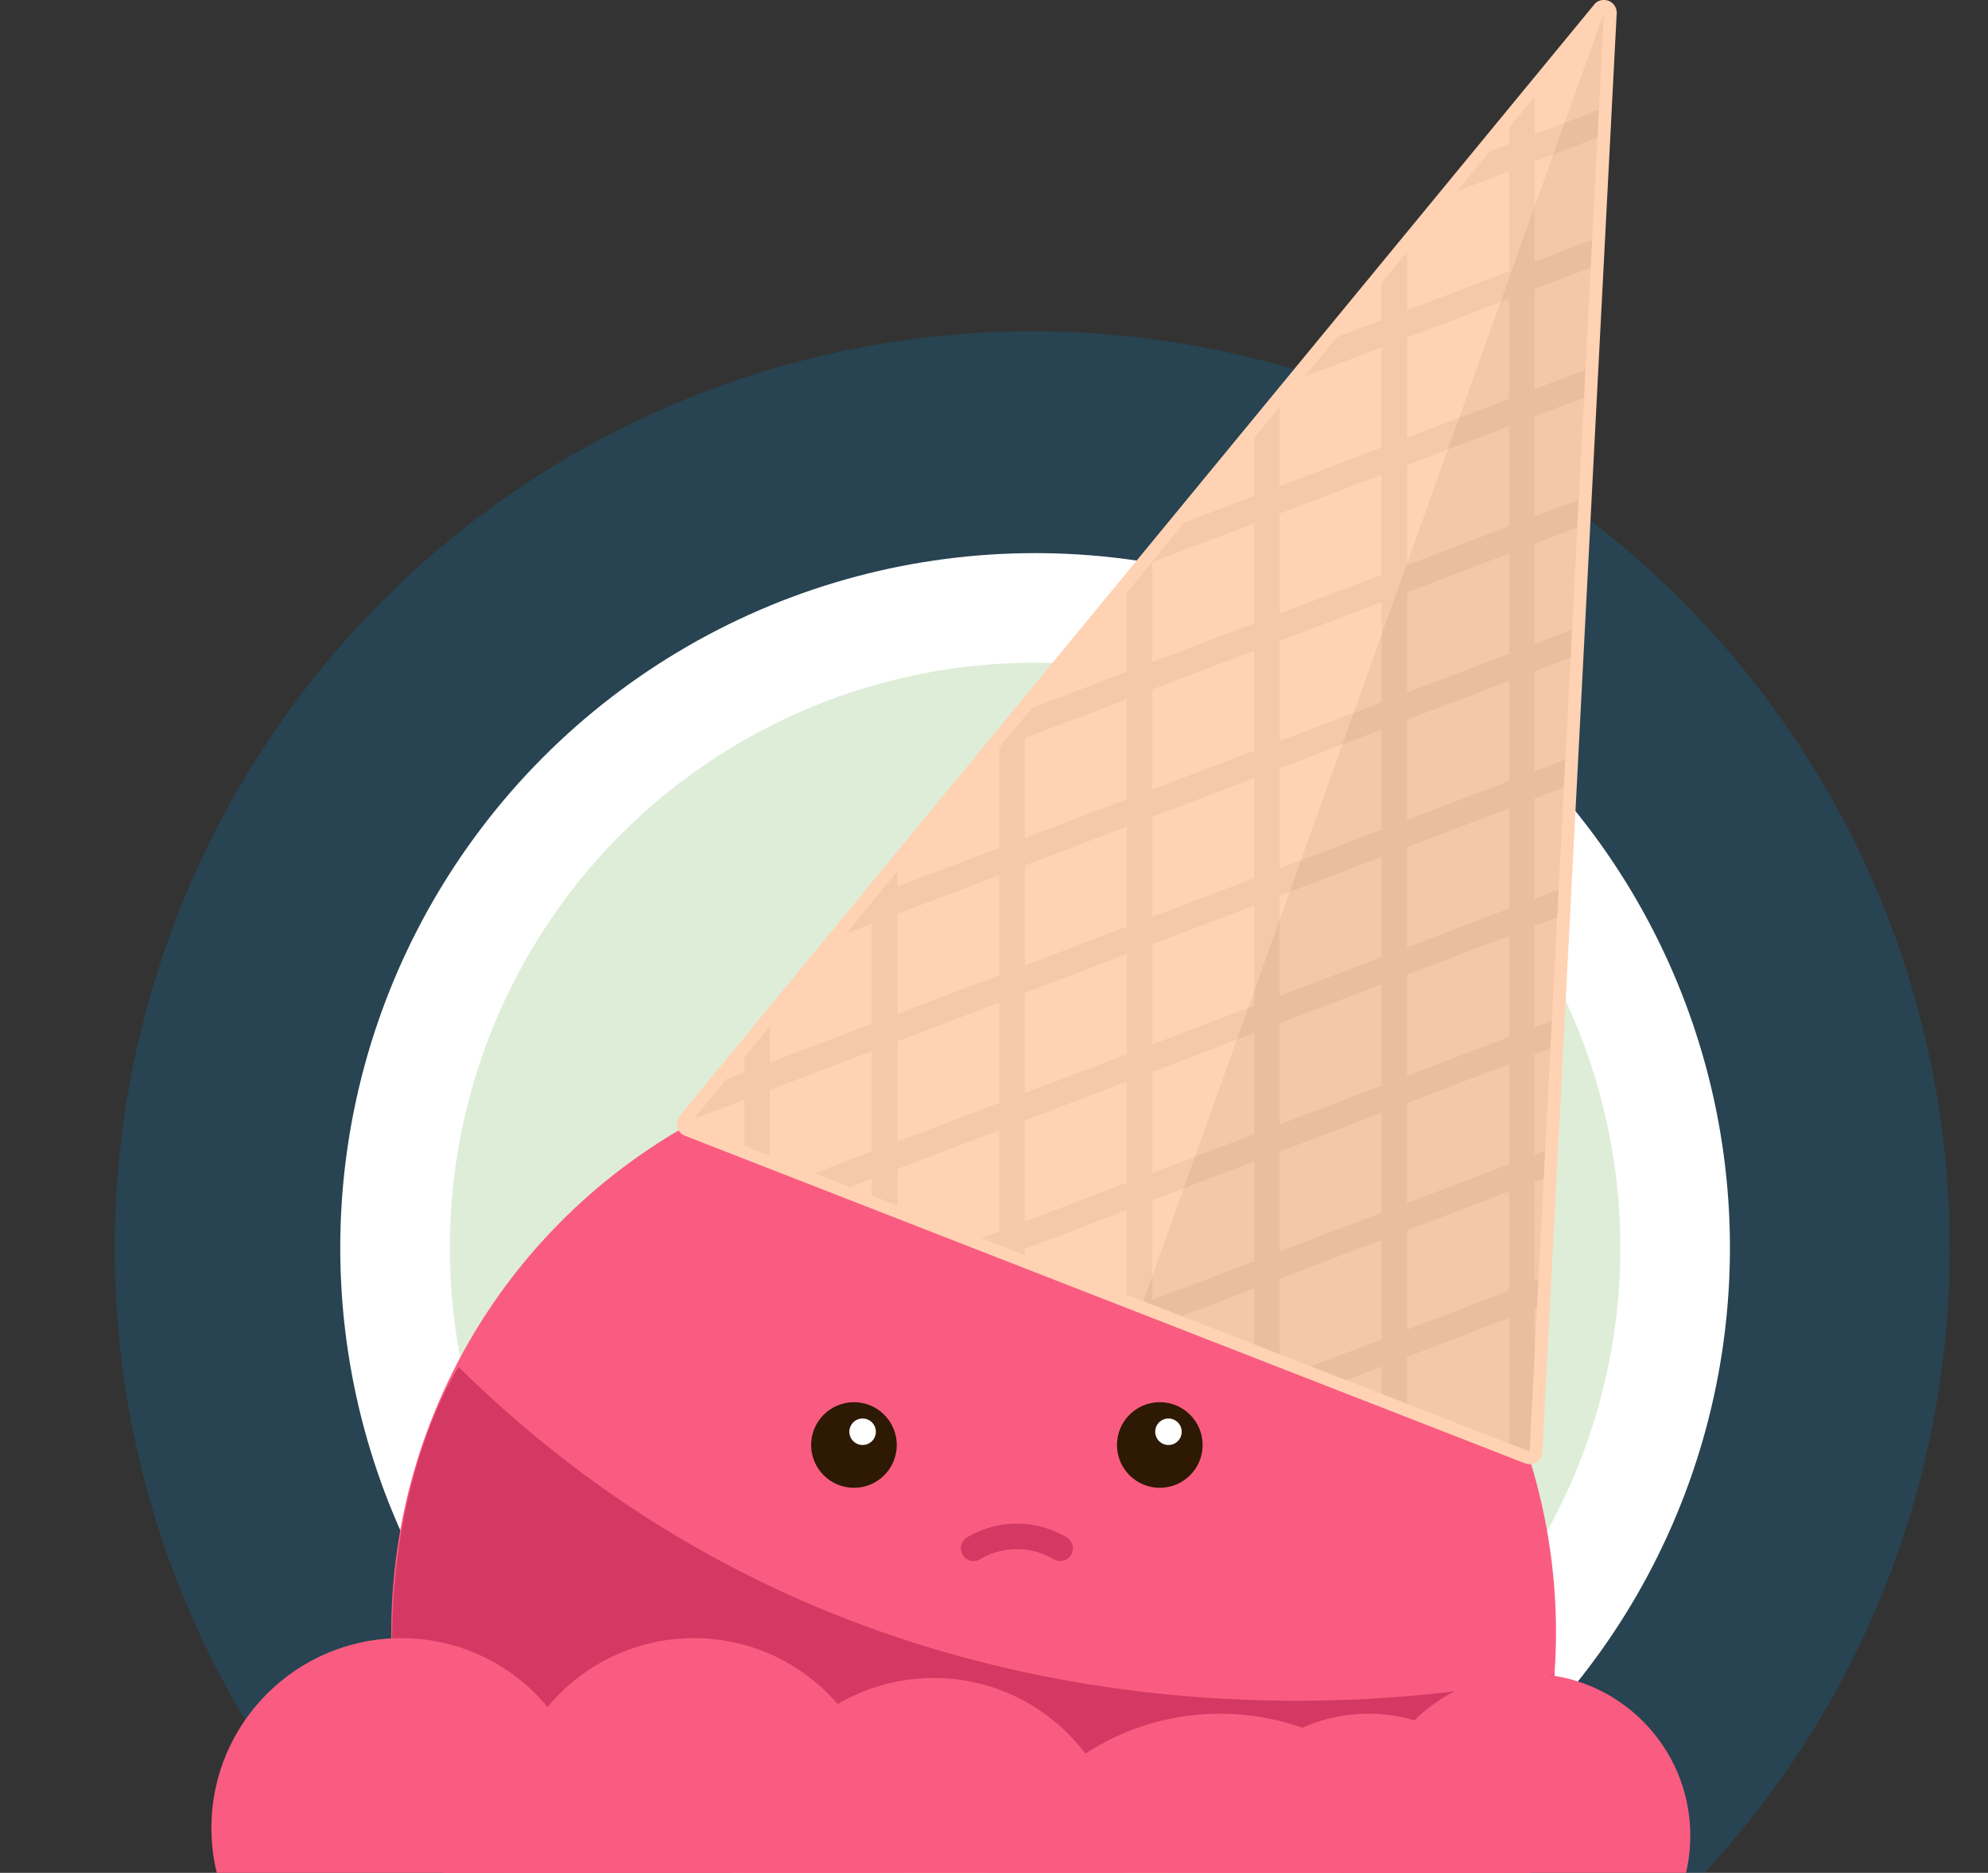 <svg xmlns="http://www.w3.org/2000/svg" xmlns:xlink="http://www.w3.org/1999/xlink" viewBox="3728 -10099 156 147">
  <rect x="3728" y="-10099" width="156" height="147" fill="#333333" stroke="none"/>
  <defs>
    <style>
      .cls-1, .cls-14, .cls-16, .cls-6 {
        fill: none;
      }

      .cls-2 {
        clip-path: url(#clip-Sad_cone_1);
      }

      .cls-3 {
        fill: #007cb9;
        opacity: 0.221;
      }

      .cls-4 {
        fill: #fd8924;
      }

      .cls-11, .cls-14, .cls-4 {
        opacity: 0.2;
      }

      .cls-5 {
        fill: #deedd8;
      }

      .cls-6 {
        stroke: #fff;
        stroke-width: 8.6px;
      }

      .cls-14, .cls-16, .cls-6 {
        stroke-miterlimit: 10;
      }

      .cls-7 {
        fill: #fff;
      }

      .cls-8 {
        fill: #fa5c81;
      }

      .cls-9 {
        fill: #d33962;
      }

      .cls-10 {
        fill: #ffd2b3;
      }

      .cls-11 {
        fill: #c99c7d;
      }

      .cls-12 {
        opacity: 0.4;
      }

      .cls-13 {
        clip-path: url(#clip-path);
      }

      .cls-14 {
        stroke: #755138;
      }

      .cls-14, .cls-16 {
        stroke-width: 2px;
      }

      .cls-15 {
        fill: #2d1904;
      }

      .cls-16 {
        stroke: #d33962;
        stroke-linecap: round;
      }

    </style>
    <clipPath id="clip-path">
      <path id="Path_8" data-name="Path 8" class="cls-1" d="M885,534.14,813.22,621.4l65.95,25.67Z" transform="translate(-760.14 -533.14)"/>
    </clipPath>
    <clipPath id="clip-Sad_cone_1">
      <rect x="3728" y="-10099" width="156" height="147"/>
    </clipPath>
  </defs>
  <g id="Sad_cone_1" data-name="Sad_cone – 1" class="cls-2">
    <rect x="3728" y="-10099" class="cls-1" width="156" height="147"/>
    <circle id="ellipse-2" class="cls-3" cx="72" cy="72" r="72" transform="translate(3737 -10073)"/>
    <g id="Group_1" data-name="Group 1" transform="translate(3754.7 -10118.98)">
      <path id="Path_1" data-name="Path 1" class="cls-4" d="M487.24,763.71V768.6a10.121,10.121,0,0,0,10.122,10.121h0A10.122,10.122,0,0,0,507.483,768.6V763.71" transform="translate(-442.837 -693.104)"/>
      <circle id="Ellipse_1" data-name="Ellipse 1" class="cls-5" cx="50.225" cy="50.225" r="50.225" transform="translate(4.3 67.695)"/>
      <circle id="Ellipse_2" data-name="Ellipse 2" class="cls-6" cx="50.225" cy="50.225" r="50.225" transform="translate(4.3 67.695)"/>
      <path id="Path_2" data-name="Path 2" d="M506.11,690.813" transform="translate(-431.618 -641.239)"/>
    </g>
    <g id="Group_4" data-name="Group 4" transform="translate(3729 -10099)">
      <circle id="Ellipse_3" data-name="Ellipse 3" class="cls-8" cx="45.7" cy="45.7" r="45.7" transform="translate(29.7 82.43)"/>
      <path id="Path_3" data-name="Path 3" class="cls-9" d="M881.24,664.51s-48.83,12.72-86.11-24.07c0,0-8.62,12.84-3.72,35.12C792.73,681.55,864.41,673.28,881.24,664.51Z" transform="translate(-760.14 -533.14)"/>
      <circle id="Ellipse_4" data-name="Ellipse 4" class="cls-8" cx="14.9" cy="14.9" r="14.9" transform="translate(15.59 128.58)"/>
      <circle id="Ellipse_5" data-name="Ellipse 5" class="cls-8" cx="14.9" cy="14.9" r="14.9" transform="translate(38.55 128.58)"/>
      <circle id="Ellipse_6" data-name="Ellipse 6" class="cls-8" cx="14.9" cy="14.9" r="14.9" transform="translate(57.37 131.71)"/>
      <circle id="Ellipse_7" data-name="Ellipse 7" class="cls-8" cx="12.72" cy="12.72" r="12.72" transform="translate(106.2 131.37)"/>
      <circle id="Ellipse_8" data-name="Ellipse 8" class="cls-8" cx="12.72" cy="12.72" r="12.72" transform="translate(93.66 134.51)"/>
      <circle id="Ellipse_9" data-name="Ellipse 9" class="cls-8" cx="19.32" cy="19.32" r="19.32" transform="translate(75.41 134.51)"/>
      <rect id="Rectangle_1" data-name="Rectangle 1" width="150.24" height="30.8" transform="translate(0 147.56)"/>
      <path id="Path_4" data-name="Path 4" class="cls-10" d="M879.17,647.57a.508.508,0,0,1-.18,0L813,621.87a.5.5,0,0,1-.2-.78l71.78-87.26a.5.5,0,0,1,.39-.18.49.49,0,0,1,.18,0,.5.5,0,0,1,.32.49l-5.83,112.92a.639.639,0,0,1-.47.51Z" transform="translate(-760.14 -533.14)"/>
      <path id="Path_5" data-name="Path 5" class="cls-10" d="M885,534.14h0m0,0-5.83,112.93L813.22,621.4,885,534.14m0-1h-.07a1,1,0,0,0-.51.18h0a1,1,0,0,0-.16.15h0l-71.78,87.25a1,1,0,0,0,.41,1.57L878.81,648a1,1,0,0,0,1.36-.88L886,534.26a1,1,0,0,0-1-1.12Zm0,2Z" transform="translate(-760.14 -533.14)"/>
      <path id="Path_6" data-name="Path 6" class="cls-11" d="M124.86,1,88.72,102.13l30.31,11.8Z"/>
      <g id="Group_3" data-name="Group 3" class="cls-12">
        <g id="Group_2" data-name="Group 2" class="cls-13">
          <path id="Path_7" data-name="Path 7" class="cls-14" d="M838.56,588.18v44m-10-32v28.69m-10-16.69v12.93m30-48.93v60.63m10-72.62v76.27m10-88.27v92.27m10-104.27V648.64M886,632.3l-26.43,10.08m-13-5,39.43-15m0-10-53.74,20.5M886,602.3l-64.4,24.56M886,592.3,810.67,621M886,582.3,810.67,611M886,572.3,810.67,601M886,562.3,810.67,591M886,552.3,810.67,581M886,542.3,810.67,571" transform="translate(-760.14 -533.14)"/>
        </g>
      </g>
      <circle id="Ellipse_10" data-name="Ellipse 10" class="cls-15" cx="3.36" cy="3.36" r="3.36" transform="translate(62.65 110.06)"/>
      <circle id="Ellipse_11" data-name="Ellipse 11" class="cls-7" cx="1.04" cy="1.04" r="1.04" transform="translate(65.65 111.34)"/>
      <circle id="Ellipse_12" data-name="Ellipse 12" class="cls-15" cx="3.36" cy="3.36" r="3.36" transform="translate(86.65 110.06)"/>
      <circle id="Ellipse_13" data-name="Ellipse 13" class="cls-7" cx="1.04" cy="1.04" r="1.04" transform="translate(89.65 111.34)"/>
      <path id="Path_9" data-name="Path 9" class="cls-16" d="M835.54,654.67a6.62,6.62,0,0,1,6.79,0" transform="translate(-760.14 -533.14)"/>
    </g>
  </g>
</svg>
